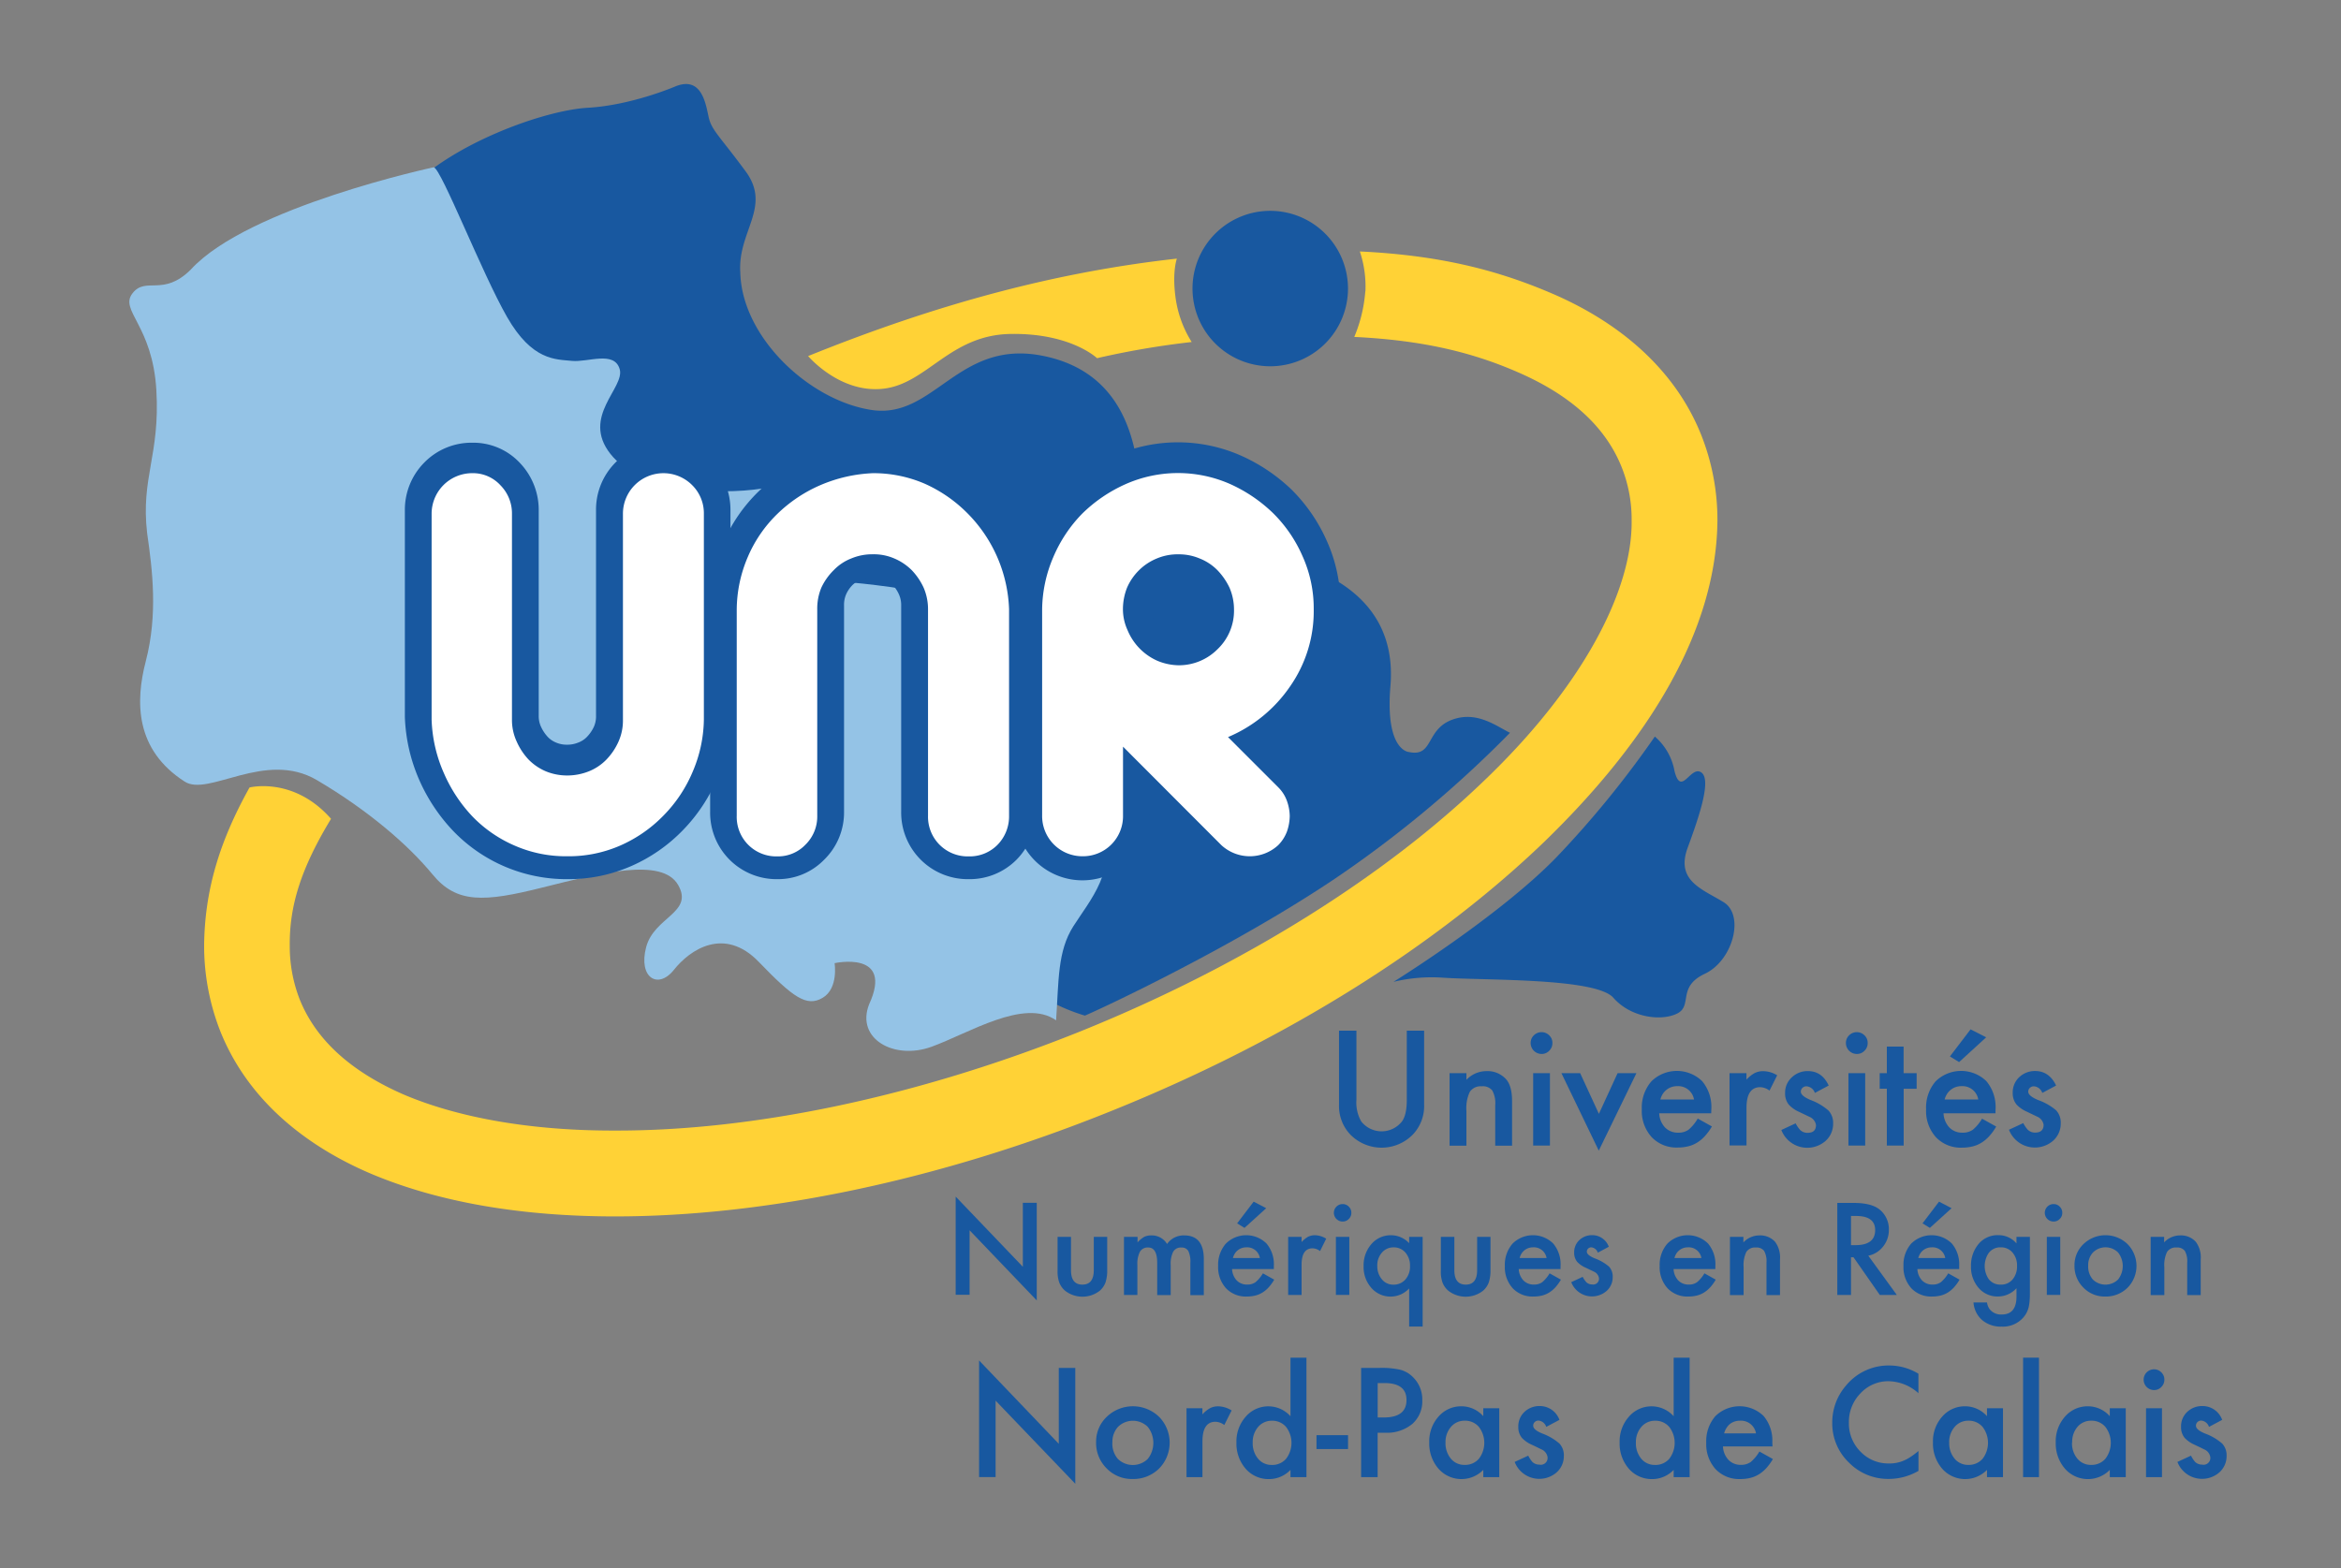 <svg id="Calque_1" data-name="Calque 1" xmlns="http://www.w3.org/2000/svg" viewBox="0 0 567 380"><rect x="0" y="0" width="567" height="380" fill="#808080" stroke="none"/><defs><style>.cls-1{fill:#1858a0;}.cls-2{fill:#94c3e6;}.cls-3{fill:#ffd236;}.cls-4{fill:#fff;}</style></defs><title>logo_unr</title><path class="cls-1" d="M326.49,69.92a18.83,18.83,0,1,1-18.84-18.84A18.85,18.85,0,0,1,326.49,69.92Z"/><path class="cls-1" d="M262.77,246.06a46.15,46.15,0,0,1-7-2.74S88.31,57.25,98.93,46s32.84-19.29,43.44-19.89,21.2-5.17,21.2-5.17c6.38-2.6,7.36,4.2,8.06,7.4s2.57,4.5,8.95,13.15S178.67,56,179.3,65.94c0.32,15.73,16.74,31.13,31.83,33.39S232,82.28,252.27,86.15s22.85,21.55,23.81,31.2,7.7,12.51,30.19,17.05,31.83,16,30.5,31.8,4.5,16,4.5,16c6.13,1.29,3.86-5.75,10.94-8,5.66-1.8,10.09,1.63,13.51,3.34a276.81,276.81,0,0,1-42.29,35.27C299.3,229.05,268.1,243.77,262.77,246.06Z"/><path class="cls-1" d="M400.81,178.45a14.38,14.38,0,0,1,4.76,8.34c1.62,6.39,3.84-1.32,6.43.31s-0.29,10.27-3.24,18.29,3.53,10,8.7,13.18,2.25,14.16-4.54,17.35-2.87,7.73-6.71,9.64-11.23,1-15.45-3.83-30.86-4.18-41.14-4.85a39.38,39.38,0,0,0-12.11,1S363.12,222,377,207.67A240.15,240.15,0,0,0,400.81,178.45Z"/><path class="cls-2" d="M105.07,40.52s-45,9.62-58.84,24.77c-6.72,6.71-10.9,1.6-14.14,5.77s4.85,7.68,5.78,23.45-3.81,21.22-2.23,34.69c1.3,9,2.6,19.66-.31,30.91-2.6,9.94-2.6,21.51,9.35,29.22,5.75,3.85,19.57-7.71,32.09-.32s22.17,15.76,28,22.85,12.47,6.71,26.6,3.17,29-7.36,32.87-.63-5.83,7.73-7.75,15.1,2.88,10.33,6.75,5.45,12.2-10.55,20.54-1.91,11.61,11,15.48,8.7,2.88-8.39,2.88-8.39,14.43-3.19,8.35,10c-3.24,8.36,6.08,13.52,15.09,10.27s22.47-11.87,30.21-6.42c0.66-9.63.32-16.72,4.18-22.79s11.25-14.47,6.09-22.86-37.58-15.09-27.62-28.9c6.41-9.67,10.27-22.53-2.89-26.37s-29.26-5.14-29.26-5.14c1.3-13.83,2.56-14.78,6.09-20.61,2.28-2.17,4.88-9.6-7-9.32-5.47,1,1.61,7.14-1.94,11s-8-5.5-18.9-3.84-29.61.62-36.71-8.42,3.58-16,2.26-20.52-7.68-1.61-11.58-2-9.61,0-15.7-10.63S107,41.15,105.07,40.52Z"/><path class="cls-3" d="M284.71,72a27,27,0,0,0,3.92,10.86,204.81,204.81,0,0,0-22.92,3.92s-6.35-6.13-21-5.87S224.56,92.94,214,94.17s-18.27-7.9-18.27-7.9h0c31.72-12.83,60.46-20.41,89.3-23.61C285.08,62.66,283.86,65.64,284.71,72Zm46-1.38a26.71,26.71,0,0,0-1.35-9.7c18.43,0.89,32.48,4.15,46.48,10.16h0c16.51,7.07,29.81,18.43,36.13,34.12h0l-9.64,3.91,9.64-3.91a55.77,55.77,0,0,1,4,20.88h0c-0.21,26.52-16.49,53.25-42.15,78.07h0C348,228.93,312,251.87,269.57,269h0C227,286.24,185,294.68,149.09,294.71h0c-22.63,0-42.86-3.37-59.51-10.46h0C73,277.12,59.82,265.8,53.44,250.05h0a56.64,56.64,0,0,1-4-20.89h0c0.12-13.35,3.67-25.23,11-38.37,0,0,10.68-2.72,19.74,7.59-7.39,12.18-10.1,21.23-10,30.79h0a35.39,35.39,0,0,0,2.48,13.14h0c3.87,9.45,12,17.14,25.11,22.87h0c13.14,5.59,30.77,8.8,51.32,8.73h0c32.64,0.07,72.37-7.84,112.78-24.11h0c40.15-16.23,74.06-38,97.55-60.62h0c23.62-22.57,36-45.89,35.77-63.11h0a34.22,34.22,0,0,0-2.46-13h0c-3.84-9.51-12-17.21-25.14-22.91h0c-11-4.8-23-7.73-39.58-8.53A35.31,35.31,0,0,0,330.68,70.59Z"/><path class="cls-1" d="M137.35,213a38.05,38.05,0,0,1-27.44-11.53,43,43,0,0,1-8.33-12.43,41.52,41.52,0,0,1-3.52-15.36V123.65a16.24,16.24,0,0,1,4.67-11.55,16,16,0,0,1,11.68-4.84,15.43,15.43,0,0,1,11.54,4.93,16.47,16.47,0,0,1,4.53,11.46v49.8A6.09,6.09,0,0,0,131,176a9.35,9.35,0,0,0,1.69,2.56,5.72,5.72,0,0,0,1.91,1.31,6.54,6.54,0,0,0,2.75.55,6.88,6.88,0,0,0,2.69-.51,5.56,5.56,0,0,0,2.12-1.38,8.9,8.9,0,0,0,1.71-2.51,6.23,6.23,0,0,0,.49-2.61v-49.8a16.15,16.15,0,0,1,4.74-11.58,15.68,15.68,0,0,1,11.61-4.81,15.86,15.86,0,0,1,11.55,4.82,16.44,16.44,0,0,1,4.66,11.57v49.8a40.66,40.66,0,0,1-11.47,27.67A39.39,39.39,0,0,1,153,209.78,37.83,37.83,0,0,1,137.35,213ZM111,173.3a28.2,28.2,0,0,0,2.39,10.48,30,30,0,0,0,5.8,8.69,25.48,25.48,0,0,0,8.15,5.59,25.91,25.91,0,0,0,20.34-.13,26.22,26.22,0,0,0,8.45-5.85A27.69,27.69,0,0,0,164,173.32V123.65a3.37,3.37,0,0,0-1-2.55,3.39,3.39,0,0,0-4.6.06,3.17,3.17,0,0,0-1,2.49v49.8a19.12,19.12,0,0,1-1.65,8,21.8,21.8,0,0,1-4.14,6.1A18.07,18.07,0,0,1,144.9,192a20.2,20.2,0,0,1-15.29-.1,18.53,18.53,0,0,1-6.29-4.31,22.41,22.41,0,0,1-4.11-6.13,19,19,0,0,1-1.71-8v-49.8a3.49,3.49,0,0,0-1-2.59,2.52,2.52,0,0,0-2.08-.83,3,3,0,0,0-2.4.93,3.25,3.25,0,0,0-1,2.49V173.3Z"/><path class="cls-1" d="M234.66,213a16.14,16.14,0,0,1-16.39-16.36v-50a6.22,6.22,0,0,0-.52-2.58,8.32,8.32,0,0,0-1.48-2.29,7.78,7.78,0,0,0-2.22-1.45,6.16,6.16,0,0,0-2.64-.52,7.09,7.09,0,0,0-4.91,1.92,7.46,7.46,0,0,0-1.58,2.31,6.34,6.34,0,0,0-.49,2.61v50a16,16,0,0,1-4.84,11.67A15.57,15.57,0,0,1,188.31,213,16.09,16.09,0,0,1,172,196.69v-50a39.7,39.7,0,0,1,3.18-15.19,38.33,38.33,0,0,1,8.57-12.45,41.74,41.74,0,0,1,12.18-8.33,43.05,43.05,0,0,1,15.23-3.47h0.28a37.39,37.39,0,0,1,15.1,3.12,39.22,39.22,0,0,1,12.28,8.37,41.32,41.32,0,0,1,12.07,27.65v50.29a16.26,16.26,0,0,1-4.65,11.57A16,16,0,0,1,234.66,213Zm-23.24-86.16a18.76,18.76,0,0,1,7.82,1.6,20.44,20.44,0,0,1,6,3.92l0.24,0.23a21.35,21.35,0,0,1,4.16,6.2,19.33,19.33,0,0,1,1.64,7.85v50a3.19,3.19,0,0,0,3.42,3.39,3,3,0,0,0,2.34-.93,3.36,3.36,0,0,0,.91-2.46V146.86a28.33,28.33,0,0,0-8.27-18.94,26.41,26.41,0,0,0-8.28-5.65,24.2,24.2,0,0,0-9.79-2,30,30,0,0,0-10.4,2.36,28.84,28.84,0,0,0-8.36,5.74,25.21,25.21,0,0,0-5.74,8.33,26.59,26.59,0,0,0-2.12,10.14v49.9a3.15,3.15,0,0,0,3.36,3.39,2.7,2.7,0,0,0,2.13-.9,3.21,3.21,0,0,0,1-2.5v-50a19.35,19.35,0,0,1,1.57-7.78,20.37,20.37,0,0,1,4.31-6.32A20.08,20.08,0,0,1,211.42,126.89Z"/><path class="cls-1" d="M302.71,213a16.35,16.35,0,0,1-11.32-4.48l-12.94-12.92v1a16.28,16.28,0,1,1-32.55,0v-50a39.93,39.93,0,0,1,3.2-15.1,39.22,39.22,0,0,1,8.36-12.5,41,41,0,0,1,12.43-8.55,37.81,37.81,0,0,1,30.53-.13,42.87,42.87,0,0,1,12.37,8.27,40.67,40.67,0,0,1,8.61,12.55,37.21,37.21,0,0,1,3.25,15.46,38.43,38.43,0,0,1-6.86,22.39,39.92,39.92,0,0,1-9.77,10l6.17,6.17a15.8,15.8,0,0,1,3.65,5.75,17,17,0,0,1,0,11.6,15.45,15.45,0,0,1-3.53,5.67l-0.31.3A16.37,16.37,0,0,1,302.71,213Zm-37.23-48.69,34.91,34.88a3.21,3.21,0,0,0,2.32.84,3.29,3.29,0,0,0,2.33-.87,2.63,2.63,0,0,0,.54-0.79,5.16,5.16,0,0,0,.32-1.59,5.32,5.32,0,0,0-.33-1.66h0a3.27,3.27,0,0,0-.65-0.87l-18.86-18.87,8.8-3.77a27.48,27.48,0,0,0,12.26-9.95,25.41,25.41,0,0,0,4.57-15,24.4,24.4,0,0,0-2.13-10.17,27.68,27.68,0,0,0-5.83-8.56,29.35,29.35,0,0,0-8.51-5.67,24.78,24.78,0,0,0-20,.05,28.29,28.29,0,0,0-8.58,5.87,26.33,26.33,0,0,0-5.62,8.41,26.6,26.6,0,0,0-2.19,10.19v49.87a3.31,3.31,0,0,0,3.21,3.39,3.17,3.17,0,0,0,2.45-1,3.1,3.1,0,0,0,1-2.43V164.36Zm20,2.33a19.59,19.59,0,0,1-7.79-1.59,20.81,20.81,0,0,1-6.32-4.35,21.15,21.15,0,0,1-4.23-6.39,18.59,18.59,0,0,1-1.65-7.66,20.34,20.34,0,0,1,1.48-7.61,19.54,19.54,0,0,1,4.38-6.54,21,21,0,0,1,6.31-4.12,20.17,20.17,0,0,1,15.48,0,19.39,19.39,0,0,1,6.25,4.09,21.81,21.81,0,0,1,4.29,6.29,19.61,19.61,0,0,1,1.67,7.87,19.31,19.31,0,0,1-6,14.34A19.11,19.11,0,0,1,285.48,166.69Zm0-26.83a6.44,6.44,0,0,0-2.63.45l-0.22.09a7.74,7.74,0,0,0-2.37,1.56,6.37,6.37,0,0,0-1.29,2,7.25,7.25,0,0,0-.52,2.71,5.81,5.81,0,0,0,.55,2.43,8.35,8.35,0,0,0,1.64,2.54,7.69,7.69,0,0,0,2.29,1.56,6.63,6.63,0,0,0,2.55.49,6.31,6.31,0,0,0,4.82-2,6.88,6.88,0,0,0,1.53-7.65,8.57,8.57,0,0,0-1.61-2.37,6.64,6.64,0,0,0-2.08-1.29A6.38,6.38,0,0,0,285.48,139.86Z"/><path class="cls-4" d="M137.35,207.45a30.86,30.86,0,0,1-12.56-2.52,31.7,31.7,0,0,1-10.25-7,36.13,36.13,0,0,1-7-10.55,34.71,34.71,0,0,1-3-13V124.5a9.83,9.83,0,0,1,9.86-9.86,9,9,0,0,1,6.81,2.93A9.68,9.68,0,0,1,124,124.5v49.85a12.43,12.43,0,0,0,1.13,5.28A15.52,15.52,0,0,0,128,184a13,13,0,0,0,4.22,2.88,13.55,13.55,0,0,0,5.17,1,14.11,14.11,0,0,0,5.22-1,12.29,12.29,0,0,0,4.29-2.88,15.11,15.11,0,0,0,2.91-4.34,12.5,12.5,0,0,0,1.07-5.28V124.5a9.81,9.81,0,0,1,16.8-6.93,9.58,9.58,0,0,1,2.8,6.93v49.85A33.19,33.19,0,0,1,167.76,187a33.62,33.62,0,0,1-7,10.53,33.2,33.2,0,0,1-10.45,7.29A31.12,31.12,0,0,1,137.35,207.45Z"/><path class="cls-4" d="M211.42,114.64a31.36,31.36,0,0,1,12.5,2.53,34.11,34.11,0,0,1,10.3,7.08,34.66,34.66,0,0,1,10.18,23.36v50a9.82,9.82,0,0,1-2.81,7.08,9.42,9.42,0,0,1-6.92,2.79,9.6,9.6,0,0,1-9.9-9.87v-50a13.09,13.09,0,0,0-1.07-5.25,15.53,15.53,0,0,0-2.88-4.23,13.41,13.41,0,0,0-4.25-2.84,12.43,12.43,0,0,0-5.14-1,13.08,13.08,0,0,0-5.22,1,11.84,11.84,0,0,0-4.27,2.84,14.6,14.6,0,0,0-3,4.23,13.15,13.15,0,0,0-1,5.25v50a9.55,9.55,0,0,1-2.9,7.08,9.14,9.14,0,0,1-6.75,2.79,9.56,9.56,0,0,1-9.85-9.87v-50a32.82,32.82,0,0,1,2.65-12.6,32,32,0,0,1,7.1-10.42,34.61,34.61,0,0,1,10.39-7A36,36,0,0,1,211.42,114.64Z"/><path class="cls-4" d="M309.6,190.75a8.79,8.79,0,0,1,2.11,3.32,11.41,11.41,0,0,1,.67,3.65,11.86,11.86,0,0,1-.67,3.73,9.38,9.38,0,0,1-2.11,3.3,10.15,10.15,0,0,1-13.79,0L272,180.9v16.68a9.7,9.7,0,0,1-9.89,9.87,9.73,9.73,0,0,1-9.7-9.87v-50a32.93,32.93,0,0,1,2.68-12.55,34,34,0,0,1,7-10.56,35.72,35.72,0,0,1,10.48-7.15,31.33,31.33,0,0,1,25.28-.09,36.32,36.32,0,0,1,10.47,7.07,33.32,33.32,0,0,1,7.16,10.45,30.74,30.74,0,0,1,2.71,12.84,31.8,31.8,0,0,1-5.7,18.67,34.34,34.34,0,0,1-15.06,12.32ZM285.48,134.3a12.94,12.94,0,0,0-5.28,1,13.24,13.24,0,0,0-4.31,2.84,13.5,13.5,0,0,0-2.91,4.23,14.2,14.2,0,0,0-1,5.25,12.16,12.16,0,0,0,1.13,5.08,13.91,13.91,0,0,0,7.16,7.37,13.78,13.78,0,0,0,5.23,1.11,13.18,13.18,0,0,0,9.38-3.88,12.9,12.9,0,0,0,4-9.67,13.33,13.33,0,0,0-1.09-5.25,15.93,15.93,0,0,0-2.92-4.23,12.36,12.36,0,0,0-4.3-2.84A12.79,12.79,0,0,0,285.48,134.3Z"/><path class="cls-1" d="M328.53,249.7v16.76a9.2,9.2,0,0,0,1.17,5.24,6.27,6.27,0,0,0,9.86,0q1.17-1.6,1.17-5.24V249.7h4.2v17.93a10,10,0,0,1-2.74,7.25,10.6,10.6,0,0,1-15.13,0,10,10,0,0,1-2.74-7.25V249.7h4.2Z"/><path class="cls-1" d="M351.09,260h4.08v1.62a6.65,6.65,0,0,1,4.8-2.11,6.06,6.06,0,0,1,4.78,1.93q1.48,1.64,1.48,5.36v10.77h-4.08v-9.8a6.42,6.42,0,0,0-.72-3.58,2.91,2.91,0,0,0-2.56-1,3.14,3.14,0,0,0-2.87,1.33,9.17,9.17,0,0,0-.83,4.59v8.47h-4.08V260Z"/><path class="cls-1" d="M370.73,252.68a2.51,2.51,0,0,1,.77-1.84,2.63,2.63,0,0,1,3.73,0,2.49,2.49,0,0,1,.77,1.86,2.55,2.55,0,0,1-.77,1.87,2.5,2.5,0,0,1-1.86.78A2.65,2.65,0,0,1,370.73,252.68Zm4.67,7.3v17.56h-4.06V260h4.06Z"/><path class="cls-1" d="M382.72,260l4.54,9.86,4.53-9.86h4.56l-9.12,18.77L378.18,260h4.54Z"/><path class="cls-1" d="M414.46,269.72H401.87a5.34,5.34,0,0,0,1.41,3.44,4.29,4.29,0,0,0,3.19,1.26,4.15,4.15,0,0,0,2.51-.72A10.26,10.26,0,0,0,411.2,271l3.43,1.91a13.53,13.53,0,0,1-1.68,2.32,8.88,8.88,0,0,1-1.89,1.59,7.6,7.6,0,0,1-2.18.91,10.66,10.66,0,0,1-2.54.29,8.27,8.27,0,0,1-6.31-2.53,9.47,9.47,0,0,1-2.38-6.75,9.73,9.73,0,0,1,2.31-6.74,8.8,8.8,0,0,1,12.3-.07,9.72,9.72,0,0,1,2.23,6.8Zm-4.16-3.32a3.89,3.89,0,0,0-4.09-3.25,4.19,4.19,0,0,0-1.39.23,4,4,0,0,0-1.18.65,4.15,4.15,0,0,0-.91,1,4.75,4.75,0,0,0-.58,1.35h8.15Z"/><path class="cls-1" d="M418.9,260H423v1.57a7.74,7.74,0,0,1,2-1.6,4.54,4.54,0,0,1,2.09-.45,6.55,6.55,0,0,1,3.35,1l-1.86,3.71a3.87,3.87,0,0,0-2.25-.83q-3.32,0-3.32,5v9.11H418.9V260Z"/><path class="cls-1" d="M442.92,263l-3.35,1.79a2.32,2.32,0,0,0-2-1.6,1.35,1.35,0,0,0-1,.37,1.23,1.23,0,0,0-.4.94q0,1,2.35,2a14,14,0,0,1,4.35,2.56,4.38,4.38,0,0,1,1.12,3.15,5.52,5.52,0,0,1-1.88,4.25,6.73,6.73,0,0,1-10.66-2.69l3.46-1.61a7.52,7.52,0,0,0,1.1,1.61,2.51,2.51,0,0,0,1.77.69q2.06,0,2.06-1.88a2.58,2.58,0,0,0-1.59-2l-1.23-.59-1.25-.6a7.57,7.57,0,0,1-2.49-1.73,4.26,4.26,0,0,1-.92-2.83A5,5,0,0,1,434,261a5.5,5.5,0,0,1,3.89-1.5Q441.28,259.5,442.92,263Z"/><path class="cls-1" d="M447.09,252.68a2.51,2.51,0,0,1,.77-1.84,2.63,2.63,0,0,1,3.73,0,2.49,2.49,0,0,1,.77,1.86,2.55,2.55,0,0,1-.77,1.87,2.5,2.5,0,0,1-1.86.78A2.65,2.65,0,0,1,447.09,252.68Zm4.67,7.3v17.56H447.7V260h4.06Z"/><path class="cls-1" d="M461.08,263.77v13.78H457V263.77h-1.73V260H457v-6.44h4.06V260h3.16v3.79h-3.16Z"/><path class="cls-1" d="M483.31,269.72H470.73a5.34,5.34,0,0,0,1.41,3.44,4.29,4.29,0,0,0,3.19,1.26,4.16,4.16,0,0,0,2.51-.72,10.27,10.27,0,0,0,2.22-2.67l3.43,1.91a13.52,13.52,0,0,1-1.68,2.32,8.87,8.87,0,0,1-1.89,1.59,7.6,7.6,0,0,1-2.18.91,10.66,10.66,0,0,1-2.54.29,8.27,8.27,0,0,1-6.31-2.53,9.47,9.47,0,0,1-2.38-6.75A9.73,9.73,0,0,1,468.8,262a8.8,8.8,0,0,1,12.3-.07,9.72,9.72,0,0,1,2.23,6.8Zm-4.16-3.32a3.89,3.89,0,0,0-4.09-3.25,4.19,4.19,0,0,0-1.39.23,4,4,0,0,0-1.18.65,4.15,4.15,0,0,0-.91,1,4.74,4.74,0,0,0-.58,1.35h8.15Zm1.91-15.08-6.56,6-2.22-1.37,5-6.56Z"/><path class="cls-1" d="M498,263l-3.35,1.79a2.32,2.32,0,0,0-2-1.6,1.35,1.35,0,0,0-1,.37,1.23,1.23,0,0,0-.4.94q0,1,2.35,2A14,14,0,0,1,498,269a4.37,4.37,0,0,1,1.12,3.15,5.52,5.52,0,0,1-1.88,4.25,6.73,6.73,0,0,1-10.66-2.69l3.46-1.61a7.5,7.5,0,0,0,1.1,1.61,2.51,2.51,0,0,0,1.77.69q2.05,0,2.06-1.88a2.58,2.58,0,0,0-1.59-2l-1.23-.59-1.25-.6a7.57,7.57,0,0,1-2.49-1.73,4.26,4.26,0,0,1-.92-2.83,5,5,0,0,1,1.57-3.79,5.5,5.5,0,0,1,3.89-1.5Q496.32,259.5,498,263Z"/><path class="cls-1" d="M237.14,357.87V329.61l19.3,20.19V331.41h4v28.07l-19.3-20.14v18.52h-4Z"/><path class="cls-1" d="M265.48,349.4a8.3,8.3,0,0,1,2.59-6.15,9.13,9.13,0,0,1,12.65,0,8.94,8.94,0,0,1,0,12.56,8.84,8.84,0,0,1-6.39,2.52,8.48,8.48,0,0,1-6.29-2.57A8.64,8.64,0,0,1,265.48,349.4Zm3.94,0.07a5.63,5.63,0,0,0,1.34,4,5.19,5.19,0,0,0,7.23,0,6.26,6.26,0,0,0,0-7.78,5.13,5.13,0,0,0-7.2,0A5.36,5.36,0,0,0,269.43,349.47Z"/><path class="cls-1" d="M287.37,341.18h3.86v1.49a7.32,7.32,0,0,1,1.88-1.52,4.31,4.31,0,0,1,2-.43,6.24,6.24,0,0,1,3.19,1l-1.77,3.53a3.68,3.68,0,0,0-2.14-.79q-3.15,0-3.15,4.76v8.65h-3.86V341.18Z"/><path class="cls-1" d="M312.56,328.93h3.87v28.94h-3.87v-1.75a7.19,7.19,0,0,1-5.16,2.23,7.34,7.34,0,0,1-5.69-2.5,9.3,9.3,0,0,1-2.24-6.37,9,9,0,0,1,2.24-6.24,7.21,7.21,0,0,1,10.85-.12V328.93Zm-9.15,20.55a5.82,5.82,0,0,0,1.28,3.91,4.21,4.21,0,0,0,3.33,1.53,4.42,4.42,0,0,0,3.46-1.47,6.34,6.34,0,0,0,0-7.75,4.36,4.36,0,0,0-3.43-1.49,4.27,4.27,0,0,0-3.33,1.51A5.57,5.57,0,0,0,303.41,349.47Z"/><path class="cls-1" d="M318.86,347.71h7.64v3.36h-7.64v-3.36Z"/><path class="cls-1" d="M333.67,347.12v10.75h-4V331.41h4.53a20.37,20.37,0,0,1,5,.46,6.71,6.71,0,0,1,3,1.75,7.53,7.53,0,0,1,2.28,5.62,7.26,7.26,0,0,1-2.43,5.76,9.64,9.64,0,0,1-6.56,2.12h-1.85Zm0-3.7h1.49q5.5,0,5.5-4.23T335,335.09h-1.32v8.33Z"/><path class="cls-1" d="M359.26,341.18h3.87v16.69h-3.87v-1.75a7.41,7.41,0,0,1-10.85-.28,9.3,9.3,0,0,1-2.24-6.37,9,9,0,0,1,2.24-6.26,7.24,7.24,0,0,1,5.62-2.5,7.1,7.1,0,0,1,5.23,2.4v-1.94Zm-9.15,8.29a5.82,5.82,0,0,0,1.28,3.91,4.21,4.21,0,0,0,3.33,1.53,4.42,4.42,0,0,0,3.46-1.47,6.34,6.34,0,0,0,0-7.75,4.36,4.36,0,0,0-3.43-1.49,4.27,4.27,0,0,0-3.33,1.51A5.57,5.57,0,0,0,350.11,349.47Z"/><path class="cls-1" d="M377.7,344l-3.19,1.7a2.21,2.21,0,0,0-1.87-1.53,1.29,1.29,0,0,0-.91.35,1.18,1.18,0,0,0-.38.9q0,1,2.23,1.9a13.22,13.22,0,0,1,4.13,2.43,4.15,4.15,0,0,1,1.06,3,5.25,5.25,0,0,1-1.78,4,6.39,6.39,0,0,1-10.13-2.56l3.29-1.52a7,7,0,0,0,1,1.52,2.38,2.38,0,0,0,1.68.65,1.65,1.65,0,0,0,2-1.78,2.45,2.45,0,0,0-1.51-1.92l-1.16-.57-1.18-.56a7.25,7.25,0,0,1-2.37-1.65,4.05,4.05,0,0,1-.87-2.69,4.76,4.76,0,0,1,1.49-3.6,5.23,5.23,0,0,1,3.7-1.42A5.05,5.05,0,0,1,377.7,344Z"/><path class="cls-1" d="M405.37,328.93h3.87v28.94h-3.87v-1.75a7.19,7.19,0,0,1-5.16,2.23,7.35,7.35,0,0,1-5.69-2.5,9.3,9.3,0,0,1-2.24-6.37,9,9,0,0,1,2.24-6.24,7.21,7.21,0,0,1,10.85-.12V328.93Zm-9.15,20.55a5.82,5.82,0,0,0,1.28,3.91,4.21,4.21,0,0,0,3.33,1.53,4.42,4.42,0,0,0,3.46-1.47,6.34,6.34,0,0,0,0-7.75,4.36,4.36,0,0,0-3.43-1.49,4.27,4.27,0,0,0-3.33,1.51A5.57,5.57,0,0,0,396.22,349.47Z"/><path class="cls-1" d="M429.31,350.43h-12a5.06,5.06,0,0,0,1.34,3.27,4.07,4.07,0,0,0,3,1.2,4,4,0,0,0,2.38-.69,9.78,9.78,0,0,0,2.11-2.54l3.26,1.82a13,13,0,0,1-1.59,2.2,8.58,8.58,0,0,1-1.8,1.51,7.28,7.28,0,0,1-2.07.86,10.09,10.09,0,0,1-2.42.28,7.86,7.86,0,0,1-6-2.4,9,9,0,0,1-2.26-6.41,9.25,9.25,0,0,1,2.19-6.41,8.36,8.36,0,0,1,11.69-.07,9.24,9.24,0,0,1,2.12,6.46Zm-4-3.15a3.69,3.69,0,0,0-3.89-3.08,4,4,0,0,0-1.32.21A3.75,3.75,0,0,0,419,345a3.91,3.91,0,0,0-.86,1,4.42,4.42,0,0,0-.55,1.28h7.75Z"/><path class="cls-1" d="M464.65,332.82v4.72a11.08,11.08,0,0,0-7.16-2.9,9.12,9.12,0,0,0-6.87,2.93,9.88,9.88,0,0,0-2.81,7.13,9.64,9.64,0,0,0,2.81,7,9.28,9.28,0,0,0,6.89,2.86,8.43,8.43,0,0,0,3.58-.69,10.17,10.17,0,0,0,1.71-.93,20.09,20.09,0,0,0,1.86-1.4v4.82a14.38,14.38,0,0,1-7.2,1.95,13.28,13.28,0,0,1-9.68-4,13.12,13.12,0,0,1-4-9.63,13.59,13.59,0,0,1,3.34-9,13.31,13.31,0,0,1,10.64-4.85A13.56,13.56,0,0,1,464.65,332.82Z"/><path class="cls-1" d="M481.26,341.18h3.87v16.69h-3.87v-1.75a7.41,7.41,0,0,1-10.85-.28,9.3,9.3,0,0,1-2.24-6.37,9,9,0,0,1,2.24-6.26,7.24,7.24,0,0,1,5.62-2.5,7.1,7.1,0,0,1,5.23,2.4v-1.94Zm-9.15,8.29a5.82,5.82,0,0,0,1.28,3.91,4.21,4.21,0,0,0,3.33,1.53,4.42,4.42,0,0,0,3.46-1.47,6.34,6.34,0,0,0,0-7.75,4.36,4.36,0,0,0-3.43-1.49,4.27,4.27,0,0,0-3.33,1.51A5.57,5.57,0,0,0,472.1,349.47Z"/><path class="cls-1" d="M493.85,328.93v28.94H490V328.93h3.86Z"/><path class="cls-1" d="M511,341.18h3.87v16.69H511v-1.75a7.4,7.4,0,0,1-10.85-.28,9.3,9.3,0,0,1-2.24-6.37,9,9,0,0,1,2.24-6.26,7.24,7.24,0,0,1,5.62-2.5,7.1,7.1,0,0,1,5.23,2.4v-1.94Zm-9.15,8.29a5.82,5.82,0,0,0,1.28,3.91,4.21,4.21,0,0,0,3.33,1.53,4.42,4.42,0,0,0,3.46-1.47,6.34,6.34,0,0,0,0-7.75,4.36,4.36,0,0,0-3.43-1.49,4.27,4.27,0,0,0-3.33,1.51A5.57,5.57,0,0,0,501.89,349.47Z"/><path class="cls-1" d="M519.2,334.24a2.52,2.52,0,0,1,2.5-2.49,2.43,2.43,0,0,1,1.78.74,2.37,2.37,0,0,1,.74,1.77,2.43,2.43,0,0,1-.74,1.78,2.37,2.37,0,0,1-1.77.74A2.52,2.52,0,0,1,519.2,334.24Zm4.44,6.94v16.69h-3.86V341.18h3.86Z"/><path class="cls-1" d="M538.22,344l-3.19,1.7a2.21,2.21,0,0,0-1.87-1.53,1.29,1.29,0,0,0-.91.35,1.18,1.18,0,0,0-.38.9q0,1,2.23,1.9a13.22,13.22,0,0,1,4.13,2.43,4.15,4.15,0,0,1,1.06,3,5.25,5.25,0,0,1-1.78,4,6.39,6.39,0,0,1-10.13-2.56l3.29-1.52a7.05,7.05,0,0,0,1,1.52,2.38,2.38,0,0,0,1.68.65,1.65,1.65,0,0,0,2-1.78,2.44,2.44,0,0,0-1.51-1.92l-1.16-.57-1.18-.56a7.25,7.25,0,0,1-2.37-1.65,4.06,4.06,0,0,1-.87-2.69,4.76,4.76,0,0,1,1.49-3.6,5.23,5.23,0,0,1,3.7-1.42A5.05,5.05,0,0,1,538.22,344Z"/><path class="cls-1" d="M231.47,313.73V289.91l16.27,17v-15.5h3.37v23.66l-16.27-17v15.62h-3.37Z"/><path class="cls-1" d="M259.4,299.66v8.07q0,3.5,2.76,3.5t2.76-3.5v-8.07h3.25v8.15a9.08,9.08,0,0,1-.42,2.92,4.92,4.92,0,0,1-1.4,2,6.83,6.83,0,0,1-8.36,0,5,5,0,0,1-1.43-2,8,8,0,0,1-.41-2.92v-8.15h3.25Z"/><path class="cls-1" d="M272.27,299.66h3.25V301a6.83,6.83,0,0,1,1.6-1.33,3.91,3.91,0,0,1,1.78-.36,4.31,4.31,0,0,1,3.77,2.08,4.88,4.88,0,0,1,4.15-2.08q4.75,0,4.75,5.77v8.7h-3.26v-7.82a6,6,0,0,0-.49-2.86,1.78,1.78,0,0,0-1.66-.85,2.12,2.12,0,0,0-2,1,6.51,6.51,0,0,0-.61,3.25v7.27h-3.27V306q0-3.76-2.17-3.76a2.17,2.17,0,0,0-2,1,6.39,6.39,0,0,0-.63,3.23v7.27h-3.25V299.66Z"/><path class="cls-1" d="M308.49,307.46H298.41a4.28,4.28,0,0,0,1.13,2.76,3.44,3.44,0,0,0,2.56,1,3.32,3.32,0,0,0,2-.58,8.22,8.22,0,0,0,1.78-2.14l2.74,1.53a10.8,10.8,0,0,1-1.34,1.86,7.14,7.14,0,0,1-1.52,1.27,6.14,6.14,0,0,1-1.75.73,8.53,8.53,0,0,1-2,.23,6.62,6.62,0,0,1-5.06-2,7.58,7.58,0,0,1-1.91-5.4,7.79,7.79,0,0,1,1.85-5.4,7,7,0,0,1,9.85-.06,7.78,7.78,0,0,1,1.79,5.45v0.77Zm-3.34-2.66a3.12,3.12,0,0,0-3.28-2.6,3.39,3.39,0,0,0-1.11.18,3.24,3.24,0,0,0-.95.52,3.32,3.32,0,0,0-.73.81,3.78,3.78,0,0,0-.46,1.08h6.53Zm1.53-12.08-5.26,4.77-1.78-1.1,4-5.26Z"/><path class="cls-1" d="M312,299.66h3.25v1.26a6.27,6.27,0,0,1,1.59-1.29,3.67,3.67,0,0,1,1.68-.36,5.26,5.26,0,0,1,2.69.84l-1.49,3a3.11,3.11,0,0,0-1.81-.67q-2.66,0-2.66,4v7.3H312V299.66Z"/><path class="cls-1" d="M323.07,293.81a2.12,2.12,0,0,1,2.11-2.09,2,2,0,0,1,1.5.62,2,2,0,0,1,.62,1.49,2,2,0,0,1-.62,1.5,2,2,0,0,1-1.49.62A2.12,2.12,0,0,1,323.07,293.81Zm3.74,5.85v14.07h-3.25V299.66h3.25Z"/><path class="cls-1" d="M341.3,321.39v-9.23a6.15,6.15,0,0,1-9.14-.12,7.6,7.6,0,0,1-1.89-5.27,7.83,7.83,0,0,1,1.89-5.36,6.14,6.14,0,0,1,4.78-2.14,6,6,0,0,1,4.36,1.92v-1.53h3.27v21.73H341.3Zm-7.71-14.76a4.87,4.87,0,0,0,1.1,3.31,3.49,3.49,0,0,0,2.79,1.3,3.71,3.71,0,0,0,2.9-1.24,4.71,4.71,0,0,0,1.13-3.27,4.81,4.81,0,0,0-1.11-3.26,3.68,3.68,0,0,0-2.89-1.26,3.59,3.59,0,0,0-2.8,1.27A4.64,4.64,0,0,0,333.58,306.63Z"/><path class="cls-1" d="M352.25,299.66v8.07q0,3.5,2.76,3.5t2.76-3.5v-8.07H361v8.15a9.06,9.06,0,0,1-.42,2.92,4.91,4.91,0,0,1-1.4,2,6.84,6.84,0,0,1-8.37,0,5,5,0,0,1-1.43-2,8,8,0,0,1-.4-2.92v-8.15h3.25Z"/><path class="cls-1" d="M377.93,307.46H367.85a4.28,4.28,0,0,0,1.13,2.76,3.44,3.44,0,0,0,2.56,1,3.32,3.32,0,0,0,2-.58,8.23,8.23,0,0,0,1.78-2.14l2.74,1.53a10.79,10.79,0,0,1-1.34,1.86,7.14,7.14,0,0,1-1.52,1.27,6.15,6.15,0,0,1-1.75.73,8.53,8.53,0,0,1-2,.23,6.62,6.62,0,0,1-5.06-2,7.58,7.58,0,0,1-1.91-5.4,7.79,7.79,0,0,1,1.85-5.4,7,7,0,0,1,9.85-.06,7.78,7.78,0,0,1,1.79,5.45v0.77Zm-3.34-2.66a3.12,3.12,0,0,0-3.28-2.6,3.39,3.39,0,0,0-1.11.18,3.25,3.25,0,0,0-.95.52,3.32,3.32,0,0,0-.73.81,3.78,3.78,0,0,0-.46,1.08h6.53Z"/><path class="cls-1" d="M389.66,302.06L387,303.49a1.86,1.86,0,0,0-1.57-1.29,1.09,1.09,0,0,0-.77.3,1,1,0,0,0-.32.76q0,0.81,1.88,1.6a11.24,11.24,0,0,1,3.48,2,3.5,3.5,0,0,1,.9,2.53,4.42,4.42,0,0,1-1.5,3.4,5.39,5.39,0,0,1-8.54-2.15l2.77-1.29a6.11,6.11,0,0,0,.88,1.29,2,2,0,0,0,1.42.55,1.4,1.4,0,0,0,1.65-1.5,2.06,2.06,0,0,0-1.27-1.62l-1-.48-1-.48a6.08,6.08,0,0,1-2-1.39,3.41,3.41,0,0,1-.74-2.27,4,4,0,0,1,1.25-3,4.41,4.41,0,0,1,3.12-1.2A4.26,4.26,0,0,1,389.66,302.06Z"/><path class="cls-1" d="M415.43,307.46H405.35a4.28,4.28,0,0,0,1.13,2.76,3.44,3.44,0,0,0,2.56,1,3.32,3.32,0,0,0,2-.58,8.23,8.23,0,0,0,1.78-2.14l2.74,1.53a10.79,10.79,0,0,1-1.34,1.86,7.14,7.14,0,0,1-1.52,1.27,6.14,6.14,0,0,1-1.75.73,8.53,8.53,0,0,1-2,.23,6.62,6.62,0,0,1-5.06-2,7.58,7.58,0,0,1-1.91-5.4,7.79,7.79,0,0,1,1.85-5.4,7,7,0,0,1,9.85-.06,7.78,7.78,0,0,1,1.79,5.45v0.77Zm-3.34-2.66a3.12,3.12,0,0,0-3.28-2.6,3.39,3.39,0,0,0-1.11.18,3.25,3.25,0,0,0-.95.52,3.32,3.32,0,0,0-.73.81,3.78,3.78,0,0,0-.46,1.08h6.53Z"/><path class="cls-1" d="M419,299.66h3.26V301a5.33,5.33,0,0,1,3.84-1.69,4.86,4.86,0,0,1,3.83,1.55,6.33,6.33,0,0,1,1.19,4.29v8.62h-3.27v-7.85a5.14,5.14,0,0,0-.58-2.87,2.33,2.33,0,0,0-2-.81,2.51,2.51,0,0,0-2.3,1.07,7.35,7.35,0,0,0-.66,3.68v6.78H419V299.66Z"/><path class="cls-1" d="M452.51,304.23l6.91,9.51H455.3l-6.37-9.13h-0.61v9.13H445v-22.3h3.94q4.42,0,6.38,1.66a6.11,6.11,0,0,1,2.17,4.88A6.34,6.34,0,0,1,456.1,302,6.06,6.06,0,0,1,452.51,304.23Zm-4.19-2.56h1.07q4.78,0,4.78-3.65,0-3.42-4.65-3.42h-1.2v7.08Z"/><path class="cls-1" d="M474.49,307.46H464.4a4.28,4.28,0,0,0,1.13,2.76,3.44,3.44,0,0,0,2.56,1,3.32,3.32,0,0,0,2-.58,8.23,8.23,0,0,0,1.78-2.14l2.74,1.53a10.78,10.78,0,0,1-1.34,1.86,7.14,7.14,0,0,1-1.52,1.27,6.14,6.14,0,0,1-1.75.73,8.53,8.53,0,0,1-2,.23,6.62,6.62,0,0,1-5.06-2,7.58,7.58,0,0,1-1.91-5.4,7.79,7.79,0,0,1,1.85-5.4,7,7,0,0,1,9.85-.06,7.78,7.78,0,0,1,1.79,5.45v0.77Zm-3.34-2.66a3.12,3.12,0,0,0-3.28-2.6,3.39,3.39,0,0,0-1.11.18,3.25,3.25,0,0,0-.95.52,3.32,3.32,0,0,0-.73.81,3.78,3.78,0,0,0-.46,1.08h6.53Zm1.53-12.08-5.26,4.77-1.78-1.1,4-5.26Z"/><path class="cls-1" d="M491.65,313.4q0,1-.07,1.75a12.08,12.08,0,0,1-.18,1.34,5.93,5.93,0,0,1-1.36,2.73,6.58,6.58,0,0,1-5.24,2.19,7,7,0,0,1-4.64-1.52,6.24,6.24,0,0,1-2.17-4.33h3.27a3.68,3.68,0,0,0,.62,1.6,3.49,3.49,0,0,0,2.95,1.31q3.57,0,3.57-4.36v-2a6.07,6.07,0,0,1-4.46,2,6,6,0,0,1-4.71-2.08,7.71,7.71,0,0,1-1.85-5.27,8.12,8.12,0,0,1,1.72-5.23,6,6,0,0,1,4.88-2.28,5.68,5.68,0,0,1,4.42,2v-1.59h3.25V313.4Zm-3.12-6.67a4.73,4.73,0,0,0-1.1-3.28,3.63,3.63,0,0,0-2.84-1.25,3.5,3.5,0,0,0-2.92,1.37,5.64,5.64,0,0,0,0,6.32,3.5,3.5,0,0,0,2.92,1.34,3.57,3.57,0,0,0,2.95-1.36A4.83,4.83,0,0,0,488.53,306.74Z"/><path class="cls-1" d="M495.26,293.81a2.12,2.12,0,0,1,2.11-2.09,2,2,0,0,1,1.5.62,2,2,0,0,1,.62,1.49,2,2,0,0,1-.62,1.5,2,2,0,0,1-1.49.62A2.12,2.12,0,0,1,495.26,293.81Zm3.74,5.85v14.07h-3.25V299.66H499Z"/><path class="cls-1" d="M502.45,306.6a7,7,0,0,1,2.18-5.19,7.69,7.69,0,0,1,10.66,0,7.53,7.53,0,0,1,0,10.59,7.45,7.45,0,0,1-5.39,2.12,7.15,7.15,0,0,1-5.3-2.17A7.29,7.29,0,0,1,502.45,306.6Zm3.32,0.06A4.76,4.76,0,0,0,506.9,310a4.38,4.38,0,0,0,6.1,0,5.29,5.29,0,0,0,0-6.56,4.32,4.32,0,0,0-6.07,0A4.52,4.52,0,0,0,505.77,306.65Z"/><path class="cls-1" d="M520.9,299.66h3.26V301a5.33,5.33,0,0,1,3.84-1.69,4.86,4.86,0,0,1,3.83,1.55,6.33,6.33,0,0,1,1.19,4.29v8.62h-3.27v-7.85a5.14,5.14,0,0,0-.58-2.87,2.33,2.33,0,0,0-2-.81,2.51,2.51,0,0,0-2.3,1.07,7.35,7.35,0,0,0-.66,3.68v6.78H520.9V299.66Z"/></svg>